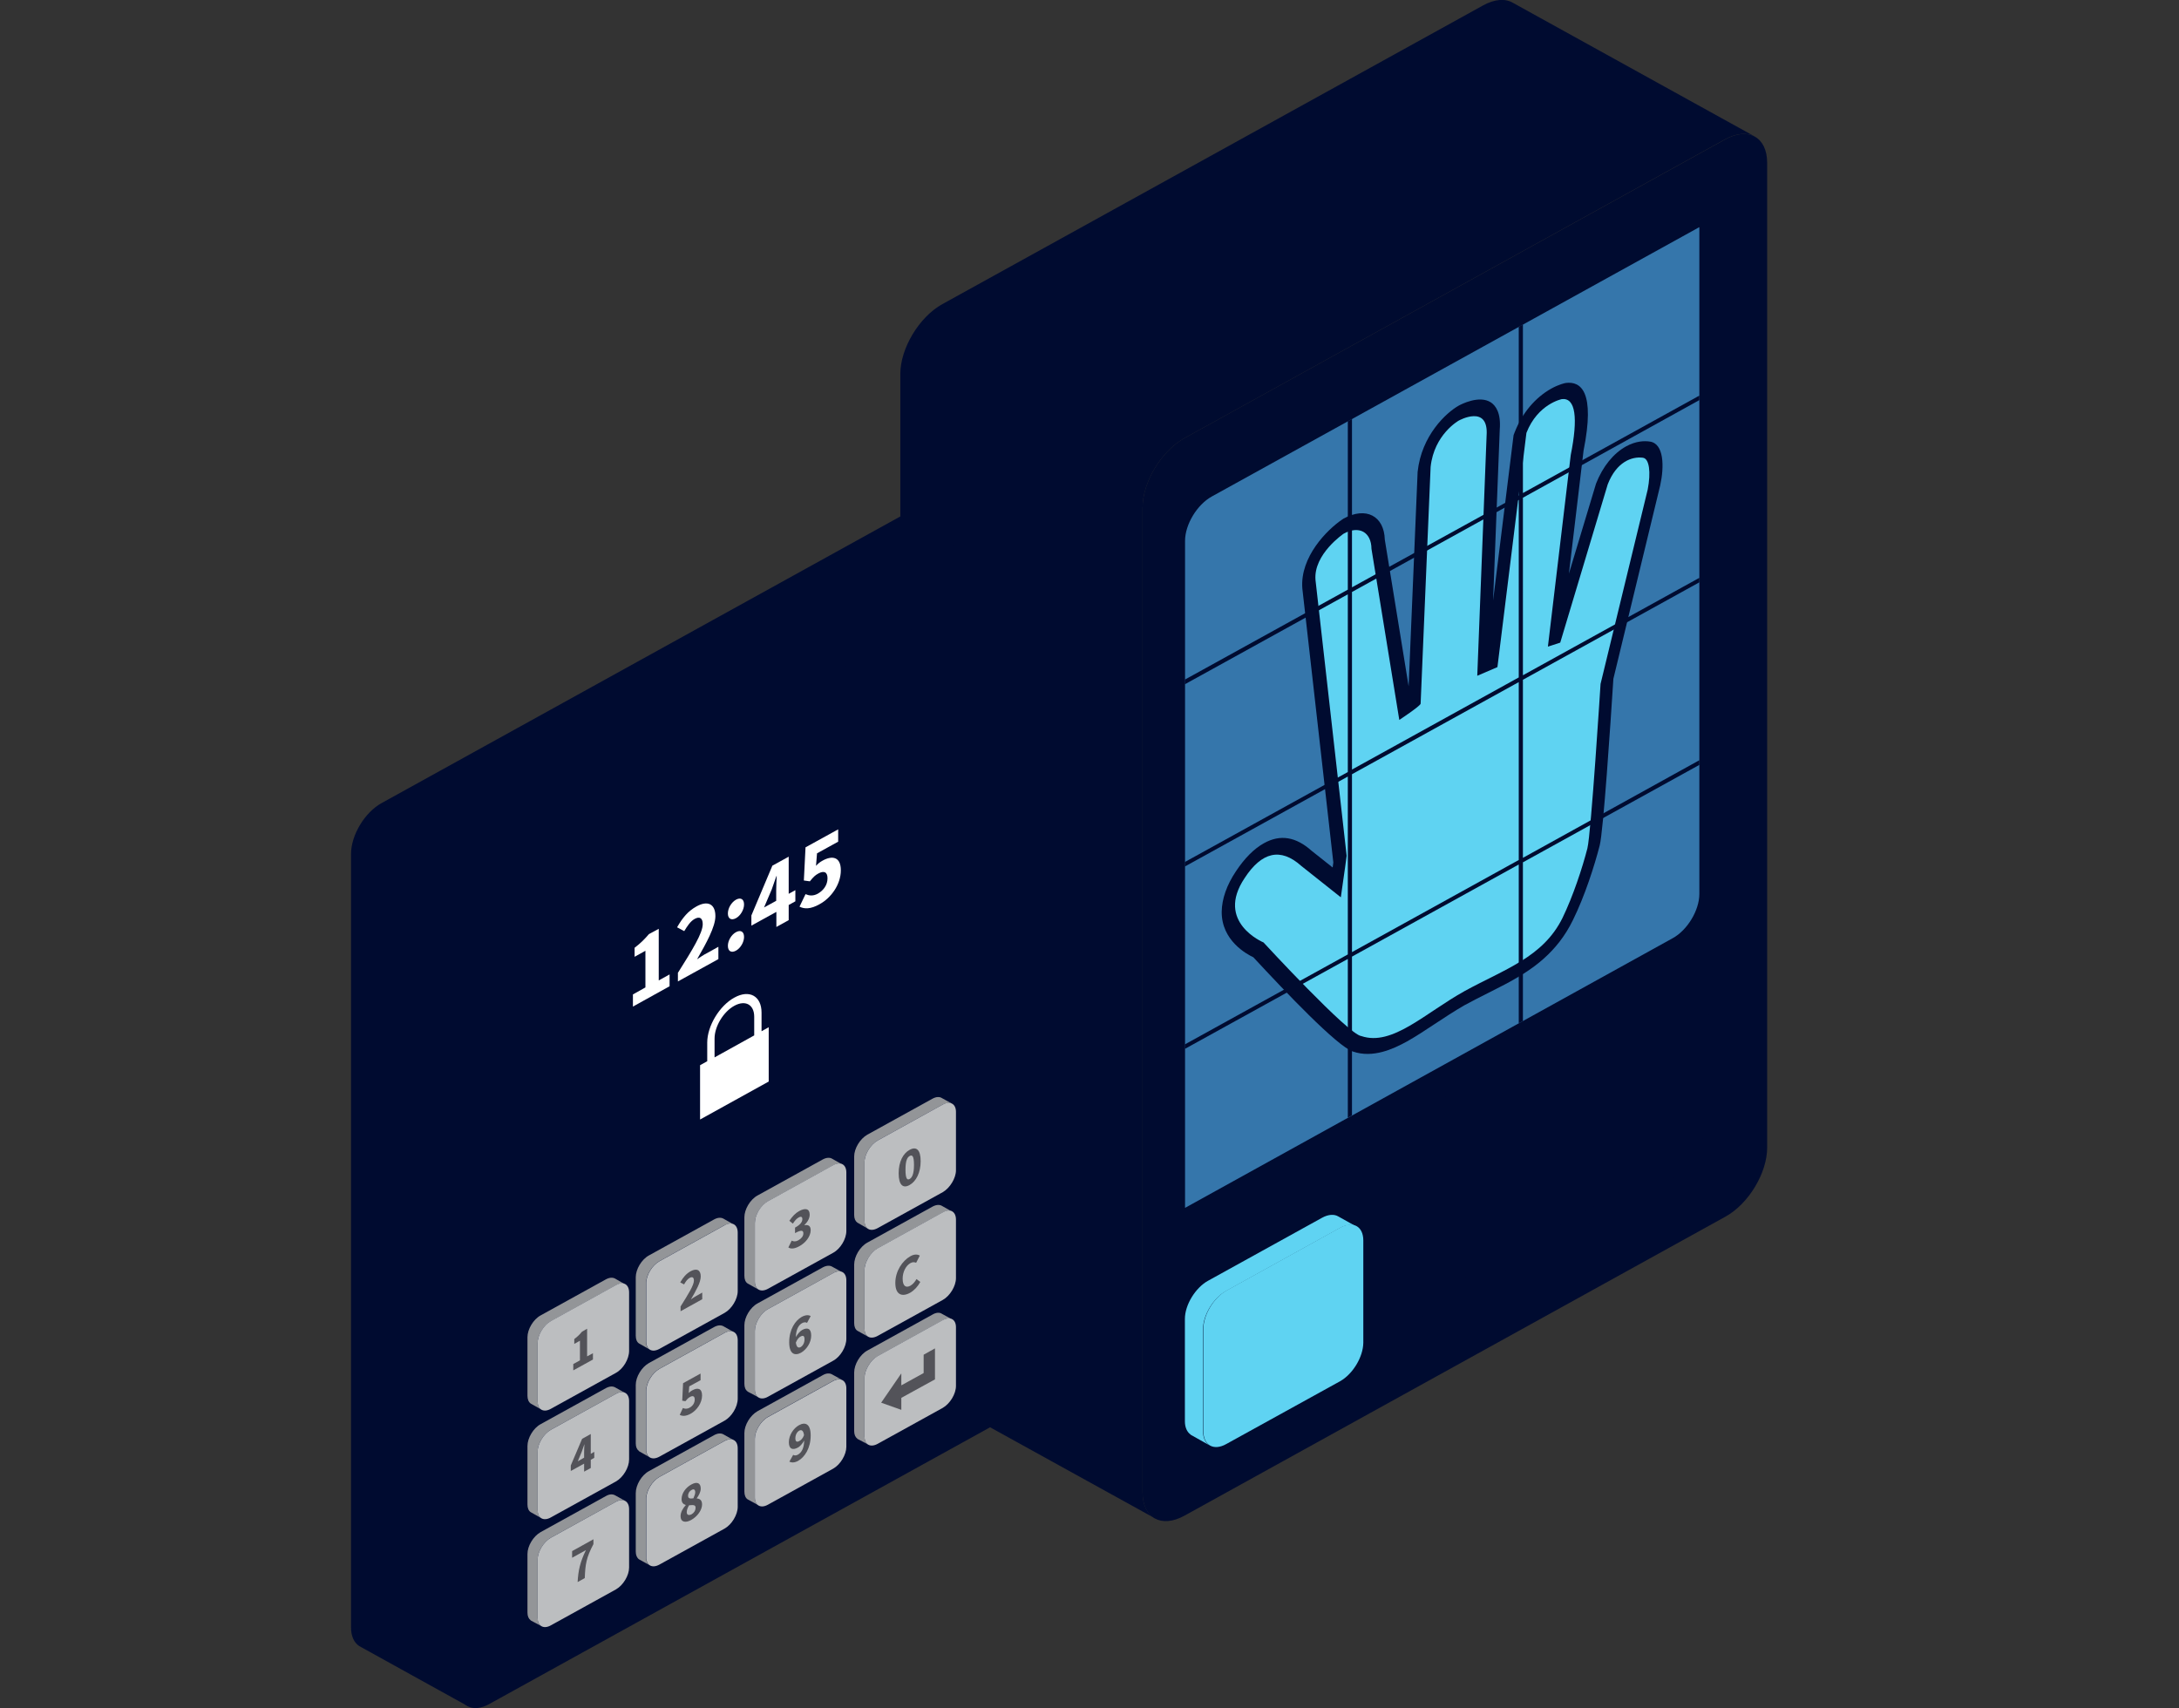 <?xml version="1.0" encoding="utf-8"?>
<!-- Generator: Adobe Illustrator 27.0.0, SVG Export Plug-In . SVG Version: 6.00 Build 0)  -->
<svg version="1.1" id="Layer_1" xmlns="http://www.w3.org/2000/svg" xmlns:xlink="http://www.w3.org/1999/xlink" x="0px" y="0px"
	 viewBox="0 0 130.79 102.54" style="enable-background:new 0 0 130.79 102.54;" xml:space="preserve">
<rect x="0" y="0" width="130.79" height="102.54" fill="#333333" stroke="none"/>
<style type="text/css">
	.st0{fill:#000b30;}
	.st1{fill:#000b30;}
	.st2{fill:#3576AB;}
	.st3{fill:#5fd3f2;}
	.st4{fill:#5fd3f2;}
	.st5{fill:#000b30;}
	.st6{fill:#000b30;}
	.st7{fill:#5fd3f2;}
	.st8{fill:#5fd3f2;}
	.st9{fill:#000b30;}
	.st10{fill:#939598;}
	.st11{fill:#BCBEC0;}
	.st12{fill:#535359;}
	.st13{fill:#FFFFFF;}
</style>
<g id="BACKGROUND">
</g>
<g>
	<g>
		<path class="st0" d="M103.55,73.05L71.1,90.99c-1.39,0.77-2.52,0.15-2.52-1.39V30.48c0-1.54,1.13-3.41,2.52-4.18l32.45-17.93
			c1.39-0.77,2.52-0.14,2.52,1.4v59.11C106.08,70.41,104.95,72.29,103.55,73.05L103.55,73.05z"/>
		<path class="st1" d="M69.32,91.15c-0.46-0.25-0.74-0.79-0.74-1.56V30.48c0-1.54,1.13-3.41,2.52-4.18l32.45-17.94
			c0.68-0.37,1.3-0.41,1.75-0.18l-14.47-8v0c-0.46-0.28-1.1-0.25-1.82,0.15L56.56,18.26c-1.39,0.77-2.52,2.65-2.52,4.19v59.11
			c0,0.77,0.28,1.31,0.74,1.56L69.32,91.15z"/>
		<path class="st1" d="M103.52,14.57v40.22c0,0.98-0.72,2.17-1.6,2.66L72.73,73.58c-0.89,0.49-1.6,0.09-1.6-0.89V72.5
			c0.02-0.01,0.05-0.02,0.08-0.04l29.18-16.13c0.89-0.49,1.61-1.68,1.61-2.66V13.64C102.85,13.21,103.52,13.61,103.52,14.57
			L103.52,14.57z"/>
		<path class="st2" d="M102,13.64v40.03c0,0.98-0.72,2.18-1.61,2.66L71.21,72.47c-0.02,0.02-0.05,0.03-0.08,0.04V32.47
			c0-0.98,0.72-2.17,1.6-2.66l29.19-16.13C101.94,13.66,101.98,13.65,102,13.64L102,13.64z"/>
		<path class="st3" d="M72.6,86.77c-0.24-0.15-0.39-0.43-0.39-0.84v-6.14c0-0.84,0.62-1.87,1.39-2.29l6.83-3.78
			c0.36-0.2,0.69-0.22,0.94-0.11l-1.04-0.58c-0.25-0.15-0.6-0.13-0.98,0.08l-6.84,3.78c-0.76,0.42-1.39,1.45-1.39,2.29v6.14
			c0,0.38,0.13,0.65,0.34,0.8v0.01L72.6,86.77z"/>
		<path class="st4" d="M80.44,82.92l-6.83,3.77c-0.76,0.43-1.38,0.08-1.38-0.77v-6.14c0-0.85,0.62-1.87,1.38-2.3l6.83-3.78
			c0.77-0.42,1.39-0.08,1.39,0.77v6.14C81.82,81.47,81.2,82.49,80.44,82.92L80.44,82.92z"/>
		<path class="st1" d="M103.53,61.3v6.15c0,0.84-0.63,1.86-1.39,2.29L83.9,79.81c-0.58,0.32-1.08,0.21-1.28-0.25
			c0.11-0.02,0.22-0.07,0.34-0.14l18.23-10.07c0.76-0.43,1.38-1.45,1.38-2.29v-6.15c0-0.19-0.03-0.37-0.1-0.51
			C103.08,60.23,103.53,60.58,103.53,61.3L103.53,61.3z"/>
		<path class="st5" d="M102.58,60.92v6.15c0,0.84-0.62,1.86-1.38,2.29L82.97,79.42c-0.12,0.07-0.23,0.12-0.34,0.14
			c-0.07-0.14-0.1-0.31-0.1-0.51V72.9c0-0.84,0.62-1.86,1.38-2.29l18.23-10.07c0.12-0.07,0.23-0.12,0.34-0.14
			C102.55,60.54,102.58,60.72,102.58,60.92L102.58,60.92z"/>
		<path class="st6" d="M99.03,26.51c-0.32-0.05-0.83-0.04-1.43,0.29c-0.76,0.42-1.4,1.21-1.8,2.23l-1.63,5.41l0.88-7.39
			c0.71-3.54-0.16-4.17-1.06-4.06c-0.06,0.01-0.41,0.08-0.88,0.34c-0.96,0.54-1.74,1.46-2.19,2.61l-0.07,0.18l-1.23,9.93l0.4-10.27
			c0.08-1-0.25-1.43-0.53-1.62c-0.7-0.46-1.8,0.12-1.93,0.19c-0.75,0.42-2.24,1.79-2.47,3.98l-0.54,12.87l-1.43-8.8
			c-0.04-1.43-1.13-2-2.47-1.27l-0.09,0.06c-0.89,0.6-2.54,2.24-2.39,4.14l1.86,16.45c-0.01,0.07-0.02,0.17-0.04,0.3l-1.26-1
			c-0.95-0.85-1.89-1-2.86-0.46c-0.6,0.33-1.17,0.91-1.68,1.68c-0.56,0.83-0.85,1.67-0.86,2.44c-0.01,1.73,1.5,2.54,1.9,2.73
			c1.89,2.04,5.04,5.36,5.98,5.66l0,0c1.19,0.41,2.41-0.15,3.23-0.6c0.55-0.31,1.1-0.67,1.67-1.05c0.58-0.38,1.18-0.78,1.79-1.13
			c0.48-0.26,0.95-0.5,1.41-0.73c0.46-0.24,0.92-0.46,1.35-0.7c1.32-0.73,2.8-1.73,3.75-3.68c0.72-1.46,1.3-3.28,1.61-4.49
			c0.22-0.87,0.64-7.2,0.82-10l2.81-11.61C99.9,28.01,99.88,26.63,99.03,26.51L99.03,26.51z"/>
		<path class="st7" d="M98.61,27.48c-0.66-0.09-1.59,0.25-2.11,1.6l-2.85,9.5l-0.74,0.24l1.37-11.5c0.45-2.24,0.29-3.45-0.53-3.36
			c0,0-1.45,0.28-2.13,2.03l-1.74,14.06l-1.21,0.52l0.56-14.41c0.14-1.92-1.67-0.91-1.67-0.91s-1.48,0.82-1.69,2.78l-0.6,14.22
			c-0.05,0.16-1.28,0.97-1.28,0.97l-1.67-10.27c-0.01-1.01-0.75-1.42-1.67-0.91c0,0-1.82,1.23-1.69,2.78l1.87,16.56
			c0,0-0.14,1.06-0.35,2.49l-2.38-1.89c-1.24-1.11-2.37-0.83-3.39,0.73c-1.79,2.66,1.13,3.87,1.13,3.87s5.11,5.55,5.87,5.62
			c1.86,0.63,3.82-1.38,6.2-2.7c2.38-1.31,4.71-2.02,5.88-4.4c0.63-1.3,1.19-3,1.49-4.17c0.22-0.86,0.79-9.87,0.79-9.87l2.83-11.67
			C99.1,28.36,99,27.53,98.61,27.48L98.61,27.48z"/>
		<path class="st8" d="M82.11,33.32c0,0.89-0.65,1.96-1.46,2.41c-0.8,0.44-1.45,0.08-1.45-0.81c0-0.89,0.65-1.96,1.45-2.41
			C81.45,32.07,82.11,32.44,82.11,33.32z"/>
		<path class="st8" d="M77.63,52.87c0,0.89-0.65,1.96-1.45,2.41c-0.8,0.44-1.45,0.08-1.45-0.8c0-0.89,0.65-1.97,1.45-2.41
			C76.98,51.62,77.63,51.98,77.63,52.87z"/>
		<path class="st8" d="M89.06,26.51c0,0.88-0.65,1.96-1.45,2.41c-0.8,0.44-1.45,0.08-1.45-0.81s0.65-1.97,1.45-2.41
			C88.42,25.26,89.07,25.61,89.06,26.51z"/>
		<path class="st8" d="M94.36,25.34c0,0.76-0.56,1.67-1.24,2.06c-0.69,0.38-1.24,0.07-1.24-0.69c0-0.76,0.56-1.68,1.24-2.06
			C93.8,24.27,94.36,24.58,94.36,25.34z"/>
		<path class="st8" d="M98.65,28.69c0,0.59-0.43,1.29-0.96,1.59c-0.53,0.29-0.96,0.05-0.96-0.53c0-0.58,0.43-1.29,0.96-1.58
			C98.22,27.87,98.65,28.11,98.65,28.69z"/>
		<path class="st9" d="M102,24.02v-0.27L91.41,29.6V19.48l-0.25,0.14v10.12l-10.01,5.52V25.15l-0.25,0.14V35.4l-9.78,5.4v0.28
			l9.78-5.4v10.67l-9.78,5.4v0.27l9.78-5.4V57.3l-9.78,5.4v0.27l9.78-5.4v9.53l0.25-0.14v-9.53l10.01-5.53v9.53l0.25-0.13v-9.53
			L102,45.92v-0.28L91.41,51.5V40.81L102,34.96v-0.27l-10.59,5.85V29.88L102,24.02z M91.16,51.63l-10.01,5.53V46.48l10.01-5.53
			V51.63z M91.16,40.67L81.15,46.2V35.54l10.01-5.53V40.67z"/>
	</g>
	<g>
		<path class="st1" d="M54.03,31.01l-31.12,17.2c-1.02,0.56-1.84,1.93-1.84,3.06v46.44c0,0.53,0.19,0.91,0.49,1.11l6.56,3.63
			l1.31-7.32l24.61-13.6V39.6l6.46-5.02L54.03,31.01z"/>
		<path class="st0" d="M29.37,102.3c-1.02,0.57-1.85,0.11-1.85-1.02V54.84c0-1.13,0.83-2.49,1.85-3.06l31.12-17.2V85.1L29.37,102.3z
			"/>
		<g>
			<path class="st10" d="M32.49,84.62c-0.14-0.08-0.22-0.25-0.22-0.48v-3.51c0-0.48,0.36-1.07,0.79-1.31l3.91-2.16
				c0.21-0.12,0.4-0.13,0.54-0.06l-0.59-0.34c-0.15-0.08-0.34-0.07-0.56,0.05l-3.91,2.16c-0.44,0.24-0.79,0.83-0.79,1.31v3.51
				c0,0.22,0.07,0.38,0.19,0.47l0,0L32.49,84.62z"/>
			<path class="st11" d="M36.97,82.42l-3.91,2.16c-0.43,0.24-0.79,0.05-0.79-0.44v-3.51c0-0.49,0.36-1.08,0.79-1.32l3.91-2.16
				c0.44-0.25,0.79-0.05,0.79,0.44v3.51C37.76,81.59,37.41,82.18,36.97,82.42L36.97,82.42z"/>
			<g>
				<path class="st12" d="M34.41,81.89l0.4-0.22v-1.18l-0.34,0.19v-0.29c0.2-0.15,0.33-0.28,0.46-0.44l0.31-0.18v1.66l0.35-0.19
					v0.38l-1.18,0.65V81.89z"/>
			</g>
		</g>
		<g>
			<path class="st10" d="M39,81.02c-0.14-0.08-0.22-0.24-0.22-0.48v-3.51c0-0.48,0.36-1.07,0.79-1.31l3.91-2.16
				c0.21-0.11,0.4-0.13,0.54-0.06l-0.6-0.34c-0.15-0.08-0.34-0.07-0.56,0.05l-3.91,2.16c-0.44,0.24-0.79,0.83-0.79,1.31v3.51
				c0,0.22,0.07,0.38,0.19,0.46l0,0L39,81.02z"/>
			<path class="st11" d="M43.49,78.82l-3.91,2.16c-0.44,0.24-0.79,0.05-0.79-0.44v-3.51c0-0.49,0.36-1.07,0.79-1.31l3.91-2.16
				c0.44-0.25,0.79-0.05,0.79,0.44v3.51C44.28,77.99,43.92,78.58,43.49,78.82L43.49,78.82z"/>
			<g>
				<path class="st12" d="M40.84,78.45c0.47-0.75,0.81-1.29,0.81-1.57c0-0.2-0.1-0.25-0.26-0.16c-0.13,0.07-0.24,0.23-0.33,0.39
					l-0.23-0.12c0.18-0.32,0.36-0.52,0.62-0.67c0.37-0.2,0.61-0.08,0.61,0.31c0,0.35-0.29,0.87-0.59,1.38
					c0.09-0.07,0.22-0.15,0.31-0.2l0.37-0.21V78l-1.3,0.72V78.45z"/>
			</g>
		</g>
		<g>
			<path class="st10" d="M52.11,73.77c-0.14-0.08-0.22-0.25-0.22-0.48v-3.51c0-0.48,0.36-1.07,0.79-1.31l3.91-2.16
				c0.21-0.11,0.4-0.12,0.54-0.06l-0.6-0.33c-0.14-0.09-0.34-0.08-0.56,0.04l-3.91,2.16c-0.44,0.25-0.79,0.83-0.79,1.31v3.51
				c0,0.22,0.07,0.37,0.19,0.46l0,0L52.11,73.77z"/>
			<path class="st11" d="M56.59,71.57l-3.91,2.16c-0.44,0.24-0.79,0.05-0.79-0.44v-3.51c0-0.48,0.36-1.07,0.79-1.31l3.91-2.16
				c0.44-0.24,0.79-0.04,0.79,0.44v3.51C57.38,70.73,57.02,71.32,56.59,71.57L56.59,71.57z"/>
			<g>
				<path class="st12" d="M53.94,70.44c0-0.7,0.27-1.2,0.66-1.41c0.4-0.22,0.66-0.01,0.66,0.68s-0.27,1.21-0.66,1.43
					C54.2,71.37,53.94,71.14,53.94,70.44z M54.86,69.94c0-0.56-0.11-0.62-0.26-0.54c-0.14,0.08-0.25,0.27-0.25,0.82
					c0,0.56,0.11,0.64,0.25,0.56C54.74,70.7,54.86,70.49,54.86,69.94z"/>
			</g>
		</g>
		<g>
			<path class="st10" d="M52.11,80.25c-0.14-0.08-0.22-0.25-0.22-0.48v-3.51c0-0.49,0.36-1.07,0.79-1.31l3.91-2.16
				c0.21-0.12,0.4-0.13,0.54-0.06l-0.6-0.34c-0.14-0.08-0.34-0.07-0.56,0.05l-3.91,2.16c-0.44,0.24-0.79,0.83-0.79,1.32v3.51
				c0,0.22,0.07,0.38,0.19,0.46l0,0L52.11,80.25z"/>
			<path class="st11" d="M56.59,78.04l-3.91,2.16c-0.44,0.24-0.79,0.05-0.79-0.43v-3.51c0-0.49,0.36-1.08,0.79-1.32l3.91-2.16
				c0.44-0.25,0.79-0.05,0.79,0.44v3.51C57.38,77.21,57.02,77.8,56.59,78.04L56.59,78.04z"/>
			<g>
				<path class="st12" d="M53.74,77.02c0-0.7,0.42-1.33,0.9-1.6c0.24-0.14,0.44-0.12,0.57-0.04l-0.22,0.43
					c-0.1-0.04-0.2-0.06-0.34,0.02c-0.26,0.14-0.47,0.51-0.47,0.93c0,0.43,0.18,0.58,0.46,0.43c0.16-0.09,0.28-0.24,0.37-0.4
					l0.23,0.17c-0.16,0.29-0.37,0.51-0.61,0.65C54.14,77.88,53.74,77.73,53.74,77.02z"/>
			</g>
		</g>
		<g>
			<path class="st10" d="M52.11,86.72c-0.14-0.08-0.22-0.25-0.22-0.48v-3.51c0-0.48,0.36-1.07,0.79-1.31l3.91-2.16
				c0.21-0.12,0.4-0.13,0.54-0.06l-0.6-0.33c-0.14-0.09-0.34-0.08-0.56,0.05l-3.91,2.16c-0.44,0.24-0.79,0.83-0.79,1.32v3.51
				c0,0.22,0.07,0.37,0.19,0.46l0,0.01L52.11,86.72z"/>
			<path class="st11" d="M56.59,84.52l-3.91,2.16c-0.44,0.24-0.79,0.05-0.79-0.44v-3.51c0-0.48,0.36-1.07,0.79-1.32l3.91-2.16
				c0.44-0.24,0.79-0.05,0.79,0.43v3.52C57.38,83.69,57.02,84.27,56.59,84.52L56.59,84.52z"/>
			<polygon class="st12" points="55.44,81.33 55.44,82.43 54.1,83.17 54.1,82.45 52.89,84.21 54.1,84.64 54.1,83.92 56.12,82.81 
				56.12,80.95 			"/>
		</g>
		<g>
			<path class="st10" d="M45.53,77.42c-0.14-0.08-0.22-0.25-0.22-0.48v-3.51c0-0.49,0.35-1.07,0.79-1.31l3.91-2.16
				c0.21-0.12,0.39-0.13,0.53-0.06l-0.6-0.34c-0.14-0.08-0.34-0.07-0.56,0.05l-3.91,2.16c-0.44,0.24-0.79,0.83-0.79,1.31v3.51
				c0,0.22,0.07,0.38,0.19,0.46l0,0L45.53,77.42z"/>
			<path class="st11" d="M50.01,75.21l-3.91,2.16c-0.44,0.24-0.79,0.05-0.79-0.44v-3.51c0-0.49,0.35-1.07,0.79-1.31l3.91-2.16
				c0.44-0.24,0.79-0.05,0.79,0.44v3.51C50.8,74.38,50.45,74.97,50.01,75.21L50.01,75.21z"/>
			<g>
				<path class="st12" d="M47.32,74.89l0.2-0.41c0.11,0.06,0.24,0.07,0.4-0.02c0.18-0.1,0.3-0.25,0.3-0.41c0-0.18-0.1-0.24-0.5-0.02
					V73.7c0.33-0.18,0.44-0.35,0.44-0.51c0-0.14-0.08-0.18-0.22-0.1c-0.13,0.07-0.23,0.19-0.35,0.37l-0.21-0.17
					c0.17-0.25,0.35-0.45,0.58-0.58c0.38-0.21,0.64-0.15,0.64,0.21c0,0.21-0.11,0.42-0.31,0.62v0.02c0.21-0.05,0.37,0.03,0.37,0.29
					c0,0.38-0.31,0.77-0.69,0.97C47.66,74.99,47.45,74.98,47.32,74.89z"/>
			</g>
		</g>
		<g>
			<path class="st10" d="M32.49,91.14c-0.14-0.08-0.22-0.25-0.22-0.48v-3.51c0-0.48,0.36-1.07,0.79-1.31l3.91-2.16
				c0.21-0.12,0.4-0.13,0.54-0.06l-0.59-0.33c-0.15-0.08-0.34-0.07-0.56,0.05l-3.91,2.16c-0.44,0.24-0.79,0.83-0.79,1.31v3.51
				c0,0.22,0.07,0.38,0.19,0.46l0,0L32.49,91.14z"/>
			<path class="st11" d="M36.97,88.94l-3.91,2.16c-0.43,0.24-0.79,0.05-0.79-0.44v-3.51c0-0.48,0.36-1.07,0.79-1.31l3.91-2.16
				c0.44-0.25,0.79-0.05,0.79,0.43v3.51C37.76,88.1,37.41,88.69,36.97,88.94L36.97,88.94z"/>
			<g>
				<path class="st12" d="M35.06,87.87l-0.8,0.44v-0.33l0.68-1.6l0.52-0.29v1.19l0.21-0.12v0.36l-0.21,0.12v0.49l-0.4,0.22V87.87z
					 M35.06,87.51v-0.33c0-0.13,0.01-0.33,0.02-0.47l-0.01,0.01c-0.05,0.14-0.1,0.28-0.15,0.43l-0.24,0.58L35.06,87.51z"/>
			</g>
		</g>
		<g>
			<path class="st10" d="M39,87.49c-0.14-0.08-0.22-0.25-0.22-0.48V83.5c0-0.49,0.36-1.07,0.79-1.32l3.91-2.16
				c0.21-0.11,0.4-0.13,0.54-0.06l-0.6-0.34c-0.15-0.08-0.34-0.07-0.56,0.05l-3.91,2.16c-0.44,0.25-0.79,0.83-0.79,1.31v3.51
				c0,0.22,0.07,0.37,0.19,0.46l0,0.01L39,87.49z"/>
			<path class="st11" d="M43.49,85.29l-3.91,2.16c-0.44,0.24-0.79,0.05-0.79-0.44V83.5c0-0.49,0.36-1.07,0.79-1.32l3.91-2.16
				c0.44-0.24,0.79-0.05,0.79,0.44v3.51C44.28,84.46,43.92,85.05,43.49,85.29L43.49,85.29z"/>
			<g>
				<path class="st12" d="M40.8,84.94l0.19-0.41c0.11,0.05,0.24,0.07,0.4-0.02c0.19-0.1,0.31-0.28,0.31-0.49
					c0-0.21-0.12-0.25-0.29-0.15c-0.11,0.06-0.16,0.12-0.27,0.25l-0.19-0.03L41,83.04l1.05-0.58v0.4l-0.68,0.37l-0.03,0.4
					c0.07-0.07,0.13-0.12,0.21-0.16c0.32-0.18,0.59-0.13,0.59,0.31c0,0.45-0.32,0.89-0.68,1.09C41.15,85.04,40.94,85.02,40.8,84.94z
					"/>
			</g>
		</g>
		<g>
			<path class="st10" d="M45.53,83.89c-0.14-0.08-0.22-0.25-0.22-0.48V79.9c0-0.48,0.35-1.07,0.79-1.31l3.91-2.16
				c0.21-0.12,0.39-0.14,0.53-0.06l-0.6-0.33c-0.14-0.08-0.34-0.07-0.56,0.05l-3.91,2.16c-0.44,0.24-0.79,0.83-0.79,1.31v3.51
				c0,0.22,0.07,0.38,0.19,0.46l0,0.01L45.53,83.89z"/>
			<path class="st11" d="M50.01,81.69l-3.91,2.16c-0.44,0.25-0.79,0.04-0.79-0.44V79.9c0-0.48,0.35-1.07,0.79-1.31l3.91-2.16
				c0.44-0.25,0.79-0.05,0.79,0.43v3.51C50.8,80.86,50.45,81.45,50.01,81.69L50.01,81.69z"/>
			<g>
				<path class="st12" d="M47.37,80.58c0-0.76,0.36-1.3,0.75-1.52c0.24-0.13,0.42-0.12,0.54-0.05l-0.22,0.41
					c-0.06-0.05-0.18-0.05-0.29,0.01c-0.2,0.11-0.37,0.36-0.38,0.84c0.1-0.18,0.26-0.36,0.37-0.42c0.32-0.18,0.55-0.1,0.55,0.33
					c0,0.43-0.28,0.84-0.61,1.03C47.71,81.41,47.37,81.3,47.37,80.58z M48.29,80.4c0-0.22-0.1-0.24-0.24-0.16
					c-0.1,0.05-0.2,0.17-0.28,0.36c0.04,0.3,0.16,0.34,0.29,0.27C48.19,80.79,48.29,80.63,48.29,80.4z"/>
			</g>
		</g>
		<g>
			<path class="st10" d="M32.49,97.62c-0.14-0.08-0.22-0.25-0.22-0.48v-3.51c0-0.48,0.36-1.07,0.79-1.31l3.91-2.16
				c0.21-0.12,0.4-0.12,0.54-0.06l-0.59-0.33c-0.15-0.08-0.34-0.08-0.56,0.05l-3.91,2.16c-0.44,0.25-0.79,0.83-0.79,1.31v3.52
				c0,0.22,0.07,0.37,0.19,0.46v0.01L32.49,97.62z"/>
			<path class="st11" d="M36.97,95.42l-3.91,2.16c-0.43,0.24-0.79,0.04-0.79-0.44v-3.51c0-0.48,0.36-1.07,0.79-1.31l3.91-2.16
				c0.44-0.24,0.79-0.04,0.79,0.44v3.51C37.76,94.58,37.41,95.17,36.97,95.42L36.97,95.42z"/>
			<g>
				<path class="st12" d="M35.17,93.06l-0.83,0.46v-0.4l1.28-0.71v0.29c-0.43,0.81-0.49,1.22-0.52,2.04l-0.43,0.24
					C34.71,94.27,34.82,93.78,35.17,93.06z"/>
			</g>
		</g>
		<g>
			<path class="st10" d="M39,93.97c-0.14-0.08-0.22-0.25-0.22-0.48v-3.51c0-0.48,0.36-1.07,0.79-1.31l3.91-2.16
				c0.21-0.12,0.4-0.13,0.54-0.06l-0.6-0.34c-0.15-0.08-0.34-0.07-0.56,0.05l-3.91,2.16c-0.44,0.24-0.79,0.83-0.79,1.32v3.51
				c0,0.21,0.07,0.37,0.19,0.46h0L39,93.97z"/>
			<path class="st11" d="M43.49,91.77l-3.91,2.16c-0.44,0.24-0.79,0.05-0.79-0.44v-3.51c0-0.48,0.36-1.07,0.79-1.31l3.91-2.16
				c0.44-0.24,0.79-0.05,0.79,0.44v3.51C44.28,90.94,43.92,91.53,43.49,91.77L43.49,91.77z"/>
			<g>
				<path class="st12" d="M40.85,91.03c0-0.25,0.14-0.48,0.31-0.67v-0.01c-0.14-0.04-0.25-0.13-0.25-0.35c0-0.35,0.25-0.7,0.59-0.88
					c0.34-0.19,0.56-0.09,0.56,0.25c0,0.2-0.12,0.42-0.24,0.58v0.01c0.17,0.01,0.32,0.09,0.32,0.36c0,0.32-0.26,0.71-0.65,0.93
					C41.13,91.45,40.85,91.37,40.85,91.03z M41.75,90.51c0-0.18-0.16-0.16-0.39-0.14c-0.08,0.13-0.14,0.28-0.14,0.41
					c0,0.18,0.13,0.21,0.29,0.13C41.65,90.83,41.75,90.69,41.75,90.51z M41.73,89.59c0-0.16-0.08-0.22-0.22-0.14
					c-0.12,0.06-0.21,0.19-0.21,0.35c0,0.17,0.13,0.18,0.32,0.15C41.68,89.81,41.73,89.69,41.73,89.59z"/>
			</g>
		</g>
		<g>
			<path class="st10" d="M45.53,90.37c-0.14-0.08-0.22-0.25-0.22-0.48v-3.52c0-0.48,0.35-1.07,0.79-1.31l3.91-2.16
				c0.21-0.11,0.39-0.13,0.53-0.06l-0.6-0.33c-0.14-0.08-0.34-0.08-0.56,0.05l-3.91,2.16c-0.44,0.25-0.79,0.83-0.79,1.31v3.52
				c0,0.21,0.07,0.38,0.19,0.46l0,0L45.53,90.37z"/>
			<path class="st11" d="M50.01,88.17l-3.91,2.16c-0.44,0.25-0.79,0.05-0.79-0.43v-3.52c0-0.48,0.35-1.07,0.79-1.31l3.91-2.16
				c0.44-0.24,0.79-0.04,0.79,0.44v3.51C50.8,87.33,50.45,87.92,50.01,88.17L50.01,88.17z"/>
			<g>
				<path class="st12" d="M47.38,87.75l0.23-0.41c0.06,0.05,0.18,0.05,0.28-0.01c0.21-0.12,0.37-0.36,0.38-0.85
					c-0.1,0.19-0.26,0.36-0.37,0.42c-0.31,0.17-0.55,0.11-0.55-0.32c0-0.42,0.28-0.84,0.61-1.02c0.36-0.2,0.7-0.1,0.7,0.62
					c0,0.76-0.36,1.3-0.75,1.52C47.68,87.83,47.49,87.81,47.38,87.75z M48.26,86.16c-0.04-0.3-0.16-0.34-0.29-0.27
					c-0.12,0.07-0.23,0.23-0.23,0.46c0,0.21,0.1,0.24,0.24,0.16C48.08,86.46,48.19,86.35,48.26,86.16z"/>
			</g>
		</g>
		<polygon class="st1" points="56.53,62.55 31.64,76.3 31.64,56.12 56.53,42.37 		"/>
		<polygon class="st5" points="55.64,62.32 32.52,75.1 32.52,56.35 55.64,43.58 		"/>
		<path class="st13" d="M45.71,61.91v-1.12c0-0.99-0.73-1.4-1.63-0.9c-0.9,0.49-1.63,1.71-1.63,2.7v1.12l-0.43,0.24v3.26l4.12-2.28
			v-3.26L45.71,61.91z M42.89,62.35c0-0.73,0.53-1.61,1.19-1.97c0.66-0.36,1.19-0.07,1.19,0.66v1.12l-2.38,1.32V62.35z"/>
		<g>
			<path class="st13" d="M37.99,59.7l0.75-0.42v-2.2l-0.65,0.36v-0.54c0.38-0.29,0.61-0.53,0.86-0.82l0.59-0.32v3.1l0.65-0.36v0.71
				l-2.2,1.22V59.7z"/>
			<path class="st13" d="M40.68,58.42c0.88-1.4,1.5-2.4,1.5-2.94c0-0.37-0.19-0.48-0.49-0.31c-0.25,0.14-0.44,0.43-0.62,0.73
				l-0.43-0.23c0.34-0.59,0.66-0.97,1.16-1.25c0.68-0.38,1.14-0.15,1.14,0.58c0,0.64-0.55,1.63-1.1,2.59
				c0.18-0.12,0.41-0.28,0.58-0.36l0.7-0.39v0.74l-2.43,1.34V58.42z"/>
			<path class="st13" d="M43.69,54.84c0-0.32,0.21-0.67,0.49-0.83c0.28-0.15,0.48-0.03,0.48,0.29c0,0.31-0.21,0.67-0.48,0.82
				C43.89,55.28,43.69,55.15,43.69,54.84z M43.69,56.78c0-0.31,0.21-0.67,0.49-0.82c0.28-0.15,0.48-0.03,0.48,0.29
				c0,0.31-0.21,0.67-0.48,0.82C43.89,57.23,43.69,57.1,43.69,56.78z"/>
			<path class="st13" d="M46.59,54.75l-1.49,0.82v-0.61l1.26-2.99l0.98-0.54v2.23l0.4-0.22v0.67l-0.4,0.22v0.91l-0.74,0.41V54.75z
				 M46.59,54.08v-0.62c0-0.25,0.02-0.63,0.03-0.87L46.6,52.6c-0.09,0.25-0.18,0.53-0.28,0.8l-0.46,1.08L46.59,54.08z"/>
			<path class="st13" d="M47.99,54.43l0.36-0.75c0.21,0.09,0.45,0.13,0.74-0.03c0.35-0.2,0.58-0.53,0.58-0.92
				c0-0.39-0.22-0.47-0.55-0.29c-0.2,0.11-0.3,0.21-0.51,0.47l-0.36-0.05l0.1-1.99l1.96-1.08v0.74l-1.27,0.7l-0.06,0.75
				c0.13-0.14,0.24-0.23,0.39-0.31c0.59-0.33,1.1-0.23,1.1,0.58c0,0.85-0.59,1.66-1.27,2.03C48.64,54.6,48.26,54.57,47.99,54.43z"/>
		</g>
	</g>
</g>
</svg>
